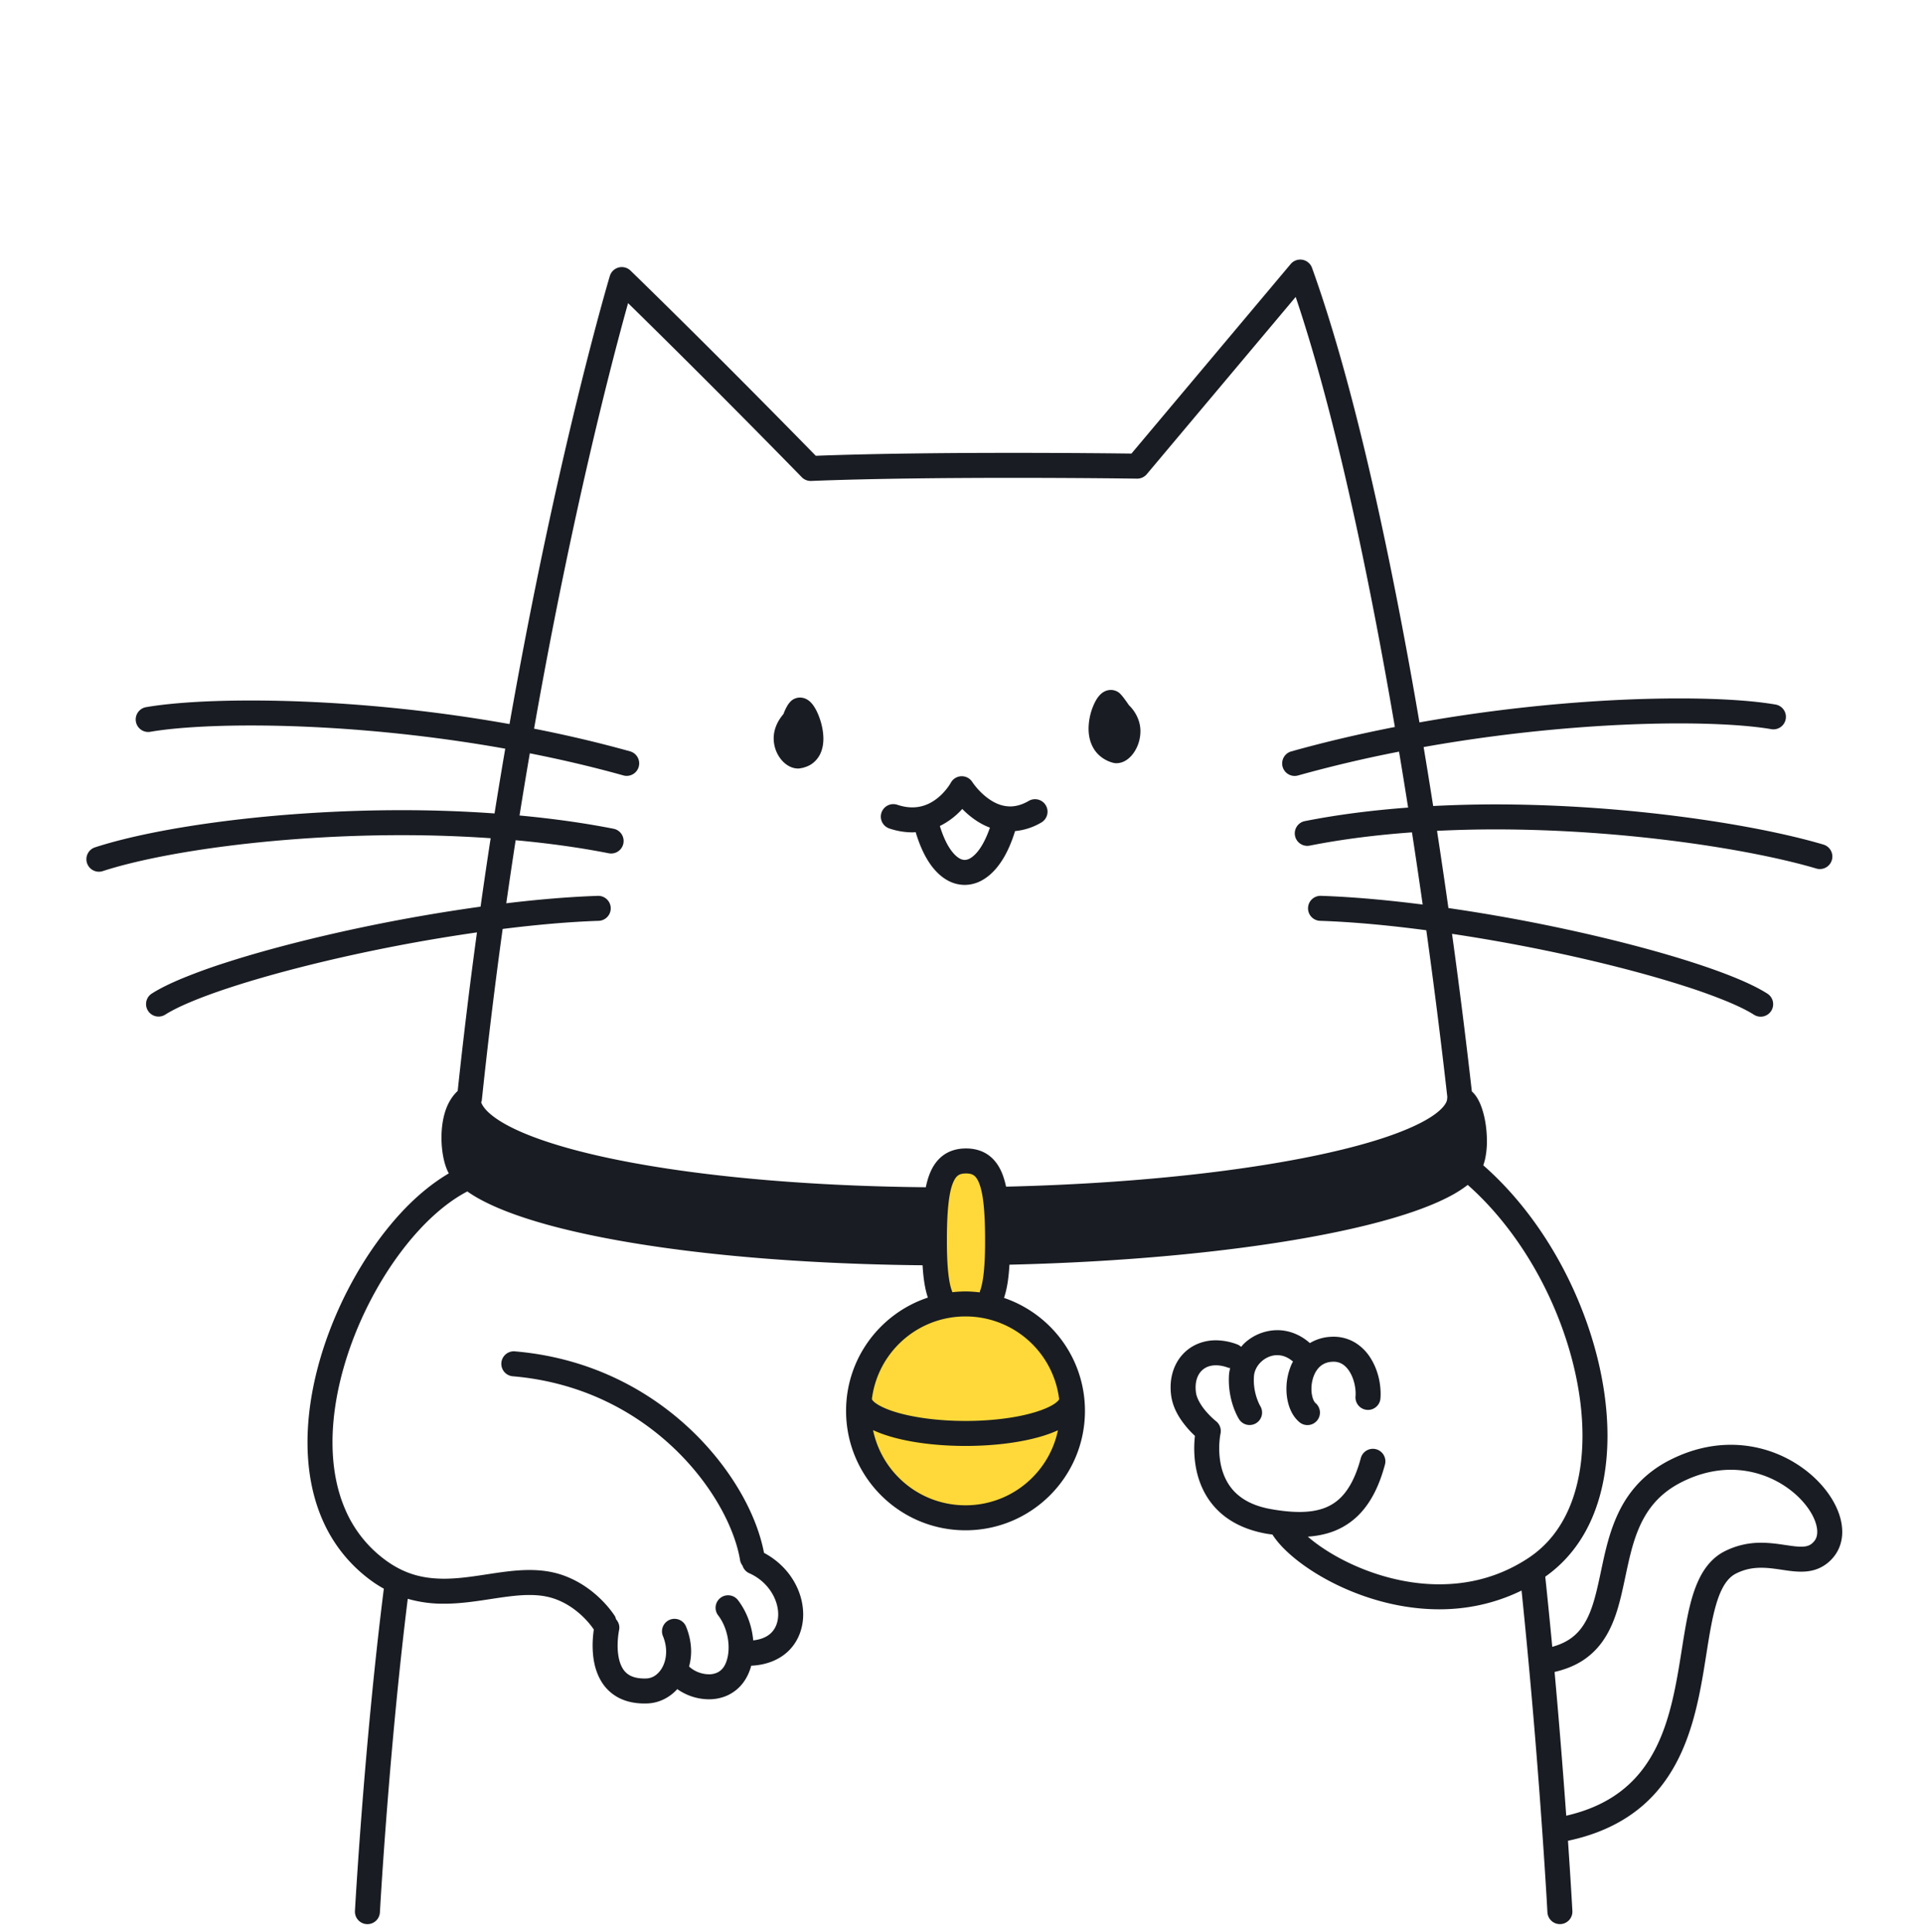 <svg xmlns="http://www.w3.org/2000/svg" width="200" height="201" fill="none"><path fill="#FFD93A" d="M102.974 136.388c4.727 1.13 8.241 5.382 8.241 10.455 0 5.937-4.813 10.75-10.75 10.75s-10.75-4.813-10.75-10.75c0-5.095 3.544-9.362 8.302-10.47 0 0-3.99-15.58 2.573-15.58 6.562 0 2.384 15.595 2.384 15.595Z"/><g fill="#191C22"><path d="M81.15 78.883c.204.274.444.512.738.705.294.187.654.347 1.123.351.134 0 .279-.03.422-.066l.003.013c.027-.006.053-.019.08-.025.012-.004.024-.002.037-.006l-.002-.006c.332-.088.651-.224.924-.423a2.7 2.7 0 0 0 .937-1.254c.17-.457.223-.908.224-1.338-.006-.925-.241-1.784-.532-2.496-.15-.357-.31-.67-.515-.96a2.361 2.361 0 0 0-.397-.44 1.668 1.668 0 0 0-.356-.233 1.464 1.464 0 0 0-.634-.146 1.402 1.402 0 0 0-.692.183c-.105.06-.19.124-.275.21-.213.219-.313.395-.411.564a5.75 5.75 0 0 0-.31.67l-.034.092c-.675.779-1.02 1.687-1.013 2.521.003.824.278 1.537.683 2.084ZM115.767 79.342c.117.032.22.046.342.046.54-.009.907-.22 1.19-.433.422-.331.712-.741.941-1.224a3.984 3.984 0 0 0 .369-1.663c.012-.9-.377-1.922-1.195-2.716a17.446 17.446 0 0 0-.571-.796 4.473 4.473 0 0 0-.342-.397 1.29 1.29 0 0 0-.292-.22 1.403 1.403 0 0 0-.675-.172c-.25 0-.451.063-.602.13a1.746 1.746 0 0 0-.553.406c-.21.227-.345.447-.477.693a6.281 6.281 0 0 0-.685 2.794c.001.662.121 1.391.531 2.073.402.685 1.135 1.25 2.019 1.48ZM92.499 86.176a7.517 7.517 0 0 0 2.386.404c.12 0 .232-.014.348-.02.473 1.568 1.082 2.832 1.859 3.772.43.518.915.942 1.462 1.243a3.673 3.673 0 0 0 1.778.471 3.737 3.737 0 0 0 1.838-.5c.845-.479 1.543-1.23 2.136-2.188.498-.81.919-1.787 1.267-2.912a6.548 6.548 0 0 0 2.759-.91 1.3 1.3 0 0 0-1.317-2.241c-.759.443-1.388.584-1.954.587a3.481 3.481 0 0 1-1.512-.363c-.71-.338-1.343-.892-1.778-1.365a7.734 7.734 0 0 1-.497-.598l-.12-.168-.026-.038-.001-.002a1.298 1.298 0 0 0-2.244.08c-.007.016-.4.714-1.1 1.35-.349.32-.77.623-1.25.843a3.91 3.91 0 0 1-1.648.36c-.46 0-.976-.076-1.564-.272a1.3 1.3 0 1 0-.822 2.467Zm7.581-2.033c.14.144.288.29.454.438.508.454 1.136.92 1.892 1.283.17.081.348.155.531.224-.387 1.123-.844 1.969-1.289 2.505-.28.341-.549.561-.773.687a1.137 1.137 0 0 1-.563.166 1.074 1.074 0 0 1-.525-.15c-.308-.166-.713-.536-1.113-1.183-.337-.542-.663-1.282-.946-2.195a7.717 7.717 0 0 0 2.332-1.775Z"/><path d="M190.651 156.127c-.886-1.539-2.306-2.975-4.124-4.055a12.76 12.76 0 0 0-6.508-1.79c-1.972-.002-4.088.46-6.224 1.525-2.735 1.351-4.425 3.365-5.449 5.506-.775 1.605-1.211 3.275-1.568 4.868-.525 2.39-.905 4.617-1.721 6.203-.406.797-.895 1.433-1.565 1.945-.527.4-1.188.73-2.05.968a666.625 666.625 0 0 0-.728-7.298c2.22-1.558 3.841-3.687 4.885-6.138 1.093-2.56 1.585-5.464 1.586-8.516-.003-5.029-1.335-10.477-3.69-15.545-2.223-4.775-5.368-9.202-9.228-12.59.067-.19.126-.382.173-.577a8.693 8.693 0 0 0 .205-1.961c-.003-1.127-.163-2.277-.482-3.274-.162-.499-.361-.962-.654-1.387a3.036 3.036 0 0 0-.431-.487 671.159 671.159 0 0 0-2.061-16.389c4.311.645 8.677 1.466 12.753 2.383 4.308.968 8.296 2.037 11.552 3.089a58.202 58.202 0 0 1 4.275 1.546c1.201.497 2.165.976 2.803 1.383a1.3 1.3 0 1 0 1.396-2.193c-.843-.535-1.914-1.057-3.204-1.592-4.502-1.862-11.692-3.864-19.584-5.486a181.426 181.426 0 0 0-10.366-1.812 726.844 726.844 0 0 0-1.185-8.032c2.011-.098 4.03-.15 6.04-.15 6.829 0 13.541.527 19.37 1.302 5.827.774 10.781 1.8 14.05 2.773a1.3 1.3 0 0 0 .741-2.492c-3.467-1.03-8.512-2.069-14.448-2.858-5.935-.789-12.751-1.325-19.713-1.325-2.141 0-4.294.058-6.441.167-.319-2.03-.65-4.076-.993-6.132 9.927-1.767 19.439-2.46 26.584-2.459 4.119 0 7.463.232 9.575.599a1.3 1.3 0 0 0 .443-2.562c-2.363-.407-5.796-.635-10.018-.636-7.301 0-16.932.7-27.018 2.495-.274-1.6-.553-3.203-.841-4.805-2.838-15.777-6.329-31.35-10.332-42.478a1.304 1.304 0 0 0-.995-.84 1.303 1.303 0 0 0-1.224.444l-16.56 19.715c-1.648-.021-6.444-.074-12.331-.074-6.441 0-14.165.064-20.5.304C73.48 35.79 65.58 28.152 65.574 28.146a1.305 1.305 0 0 0-1.233-.323 1.305 1.305 0 0 0-.916.885c-.011.037-5.425 18.135-10.434 46.607-9.956-1.78-19.517-2.45-26.888-2.452-4.633.001-8.39.26-10.91.693a1.3 1.3 0 1 0 .443 2.563c2.27-.394 5.94-.657 10.467-.656 7.221-.002 16.656.663 26.445 2.413-.375 2.19-.747 4.433-1.113 6.735-3.21-.229-6.44-.34-9.627-.34-6.536 0-12.872.436-18.39 1.135-5.52.7-10.211 1.655-13.518 2.726a1.3 1.3 0 1 0 .802 2.473c3.056-.993 7.64-1.937 13.043-2.62 5.406-.685 11.643-1.115 18.063-1.115 3.056 0 6.153.105 9.223.318-.358 2.32-.708 4.698-1.05 7.12a181.9 181.9 0 0 0-14.733 2.673c-4.372.984-8.425 2.068-11.78 3.152a60.132 60.132 0 0 0-4.47 1.618c-1.29.535-2.363 1.057-3.205 1.592a1.3 1.3 0 0 0 1.396 2.194c.638-.408 1.602-.887 2.803-1.384 4.22-1.751 11.34-3.749 19.112-5.341a177.65 177.65 0 0 1 10.502-1.827 560.505 560.505 0 0 0-2.005 16.491c-.643.605-1.05 1.362-1.298 2.138-.281.89-.386 1.825-.387 2.721 0 .828.091 1.621.255 2.323a6.4 6.4 0 0 0 .31.987c.059.139.124.273.197.406-1.771 1.044-3.472 2.464-5.056 4.191-2.723 2.973-5.114 6.79-6.844 10.926-1.727 4.136-2.794 8.591-2.796 12.859 0 2.818.47 5.56 1.553 8.048a15.362 15.362 0 0 0 5.197 6.428c.393.283.79.524 1.188.748-2.052 16.264-3.003 33.501-3.004 33.517a1.3 1.3 0 1 0 2.596.144l.045-.776c.206-3.461 1.129-17.94 2.852-31.833a13.27 13.27 0 0 0 3.769.51c1.666-.001 3.252-.242 4.741-.468 1.49-.228 2.885-.44 4.15-.438.957 0 1.833.116 2.656.411 1.298.462 2.322 1.261 3.012 1.953.345.344.605.659.774.88.084.11.146.198.184.253l.039.059.006.01c.006.008.015.012.02.021-.057.389-.123.975-.124 1.671.007 1.109.15 2.508.938 3.786a4.555 4.555 0 0 0 1.733 1.624c.76.405 1.675.618 2.714.616.103 0 .202-.002.3-.005h.01c1.239-.045 2.333-.633 3.11-1.489a5.757 5.757 0 0 0 3.29 1.058c.635 0 1.292-.118 1.916-.4a4.256 4.256 0 0 0 1.654-1.337c.39-.528.659-1.124.831-1.757 1.665-.074 3.068-.676 4.006-1.671.96-1.011 1.4-2.345 1.397-3.668-.006-2.454-1.455-5.004-4.074-6.399-.362-1.902-1.138-3.981-2.336-6.102-1.906-3.368-4.847-6.819-8.795-9.571-3.945-2.75-8.905-4.79-14.78-5.286a1.3 1.3 0 0 0-.22 2.591c7.198.611 12.82 3.713 16.814 7.53 1.995 1.908 3.575 3.994 4.718 6.016 1.145 2.021 1.848 3.982 2.11 5.593.035.212.13.393.25.554.11.338.346.633.695.789 2.007.89 3.025 2.763 3.018 4.285-.003.773-.242 1.412-.683 1.877-.389.404-.985.72-1.913.829-.131-1.454-.636-2.944-1.595-4.198a1.3 1.3 0 0 0-2.06 1.586c.716.92 1.098 2.21 1.093 3.354.005.903-.243 1.685-.556 2.089a1.646 1.646 0 0 1-.648.528 2.045 2.045 0 0 1-.843.168 3.188 3.188 0 0 1-1.27-.285 3.063 3.063 0 0 1-.792-.522 6.218 6.218 0 0 0 .213-1.548c0-.864-.174-1.766-.546-2.651a1.3 1.3 0 0 0-2.396 1.007c.239.571.342 1.127.342 1.644.001.827-.27 1.548-.66 2.032-.396.486-.86.732-1.388.756l-.212.004c-.697-.002-1.16-.136-1.493-.312-.488-.265-.779-.651-.998-1.218-.213-.558-.296-1.265-.294-1.897a8.94 8.94 0 0 1 .132-1.509l.016-.082.003-.016c.093-.424-.05-.829-.317-1.129-.032-.112-.057-.225-.121-.328-.04-.062-.492-.787-1.373-1.669-.881-.88-2.198-1.925-3.975-2.562-1.175-.421-2.367-.563-3.533-.563-1.544.001-3.056.243-4.54.468-1.484.227-2.94.439-4.35.438-2.031-.008-3.935-.403-5.933-1.824a12.737 12.737 0 0 1-4.326-5.354c-.914-2.093-1.337-4.476-1.337-7.008-.005-5.107 1.742-10.791 4.41-15.612 1.331-2.412 2.89-4.609 4.547-6.417 1.641-1.792 3.382-3.194 5.065-4.067.307.213.628.422.977.624 1.857 1.064 4.324 1.997 7.349 2.835 8.936 2.464 22.785 4.056 39.022 4.22.079 1.353.244 2.44.55 3.361-4.94 1.641-8.506 6.292-8.507 11.783.001 6.861 5.561 12.421 12.423 12.422 6.861-.001 12.421-5.561 12.422-12.422-.001-5.458-3.525-10.083-8.419-11.751.318-.94.486-2.056.565-3.454 11.758-.275 22.606-1.3 31.111-2.834 4.336-.783 8.063-1.696 11.018-2.726 1.478-.516 2.764-1.061 3.847-1.648a12.294 12.294 0 0 0 1.688-1.092c3.495 3.093 6.421 7.202 8.488 11.647 2.215 4.758 3.449 9.882 3.447 14.449 0 2.773-.453 5.334-1.377 7.495-.927 2.163-2.305 3.926-4.219 5.199-3 1.99-6.181 2.753-9.288 2.756-3.541.003-6.976-1.018-9.715-2.381-1.369-.679-2.563-1.443-3.501-2.187-.166-.131-.315-.261-.465-.391a9.754 9.754 0 0 0 2.087-.359 7.438 7.438 0 0 0 3.677-2.418c1-1.202 1.735-2.765 2.258-4.722a1.3 1.3 0 0 0-2.512-.671c-.611 2.282-1.468 3.639-2.462 4.44a4.84 4.84 0 0 1-1.698.877c-.644.191-1.385.286-2.229.286-.883 0-1.877-.105-2.97-.299-1.249-.223-2.174-.608-2.878-1.069-1.05-.694-1.643-1.563-2.013-2.504-.366-.936-.477-1.939-.476-2.741 0-.468.036-.866.071-1.138.018-.137.035-.242.047-.309l.013-.071.003-.012a1.303 1.303 0 0 0-.473-1.302 8.21 8.21 0 0 1-1.041-1.024c-.513-.59-.969-1.366-1.038-1.955a3.873 3.873 0 0 1-.038-.533c.003-.776.246-1.33.593-1.7.353-.365.826-.592 1.518-.598.373 0 .809.074 1.302.259.059.022.119.016.179.029-.048.221-.101.442-.117.674-.014.195-.02.386-.02.573.008 2.387.989 3.947 1.059 4.067a1.298 1.298 0 0 0 2.203-1.377l.002-.001c-.026-.036-.67-1.157-.664-2.689 0-.128.004-.26.014-.395.036-.558.32-1.113.776-1.53.455-.417 1.055-.667 1.648-.665.52.006 1.056.17 1.637.666-.04.077-.089.152-.125.23a6.314 6.314 0 0 0-.558 2.615c.001.642.094 1.267.295 1.852.203.581.513 1.136 1.02 1.577a1.3 1.3 0 1 0 1.697-1.969c-.049-.038-.17-.193-.26-.458a3.12 3.12 0 0 1-.152-1.002c-.004-.692.201-1.445.559-1.948.178-.255.385-.454.632-.6.249-.145.541-.246.94-.275l.015-.001.144-.005c.384.002.661.092.924.25.388.232.747.674.999 1.252.253.571.385 1.257.383 1.829 0 .112-.005.22-.014.32a1.301 1.301 0 0 0 2.59.227c.016-.18.024-.363.024-.547-.007-1.25-.332-2.609-1.094-3.784a4.896 4.896 0 0 0-1.534-1.517 4.326 4.326 0 0 0-2.278-.63c-.103 0-.217.003-.338.013h-.016a4.69 4.69 0 0 0-2.066.629c-.013.007-.022.017-.035.024-.006-.005-.008-.013-.014-.019-1.014-.899-2.226-1.334-3.375-1.328a5.065 5.065 0 0 0-3.402 1.345c-.13.118-.239.257-.357.389a1.275 1.275 0 0 0-.408-.255 6.309 6.309 0 0 0-2.215-.425c-1.326-.006-2.558.508-3.407 1.412-.853.9-1.307 2.145-1.304 3.486 0 .292.021.59.063.892.216 1.448 1.014 2.554 1.697 3.356.283.326.543.584.769.796-.039.345-.072.785-.073 1.3.004 1.365.227 3.253 1.32 5.025a7.701 7.701 0 0 0 2.343 2.394c1.028.674 2.305 1.181 3.85 1.455.212.038.412.056.621.088l.002.004c.574.895 1.433 1.771 2.531 2.644 1.646 1.302 3.834 2.57 6.373 3.528 2.539.957 5.429 1.6 8.457 1.601 2.803.002 5.73-.573 8.548-1.953a762.523 762.523 0 0 1 1.993 22.796c.236 3.252.411 5.921.526 7.777.115 1.856.17 2.892.17 2.895a1.3 1.3 0 0 0 2.597-.139c-.001-.006-.149-2.769-.458-7.301 4.404-.926 7.51-2.946 9.581-5.539 1.648-2.051 2.665-4.408 3.364-6.784 1.043-3.564 1.394-7.21 1.956-10.098.277-1.442.609-2.687 1.041-3.599.215-.457.451-.83.705-1.119.255-.291.522-.501.836-.66.926-.461 1.761-.596 2.618-.599.661 0 1.328.089 2.012.191.684.099 1.381.216 2.129.218.563.001 1.167-.072 1.767-.315a4.058 4.058 0 0 0 1.619-1.218c.619-.752.9-1.694.895-2.608-.003-1.1-.362-2.185-.949-3.213ZM62.204 93.183c-2.991.1-6.225.374-9.548.773a573 573 0 0 1 .974-6.559c3.323.306 6.593.748 9.711 1.363a1.3 1.3 0 0 0 .503-2.55c-3.168-.625-6.467-1.073-9.81-1.386.352-2.21.709-4.361 1.07-6.467 3.252.642 6.525 1.403 9.753 2.307a1.3 1.3 0 0 0 .701-2.503c-3.32-.93-6.679-1.71-10.012-2.367a550.017 550.017 0 0 1 4.43-22.475c1.65-7.526 3.137-13.5 4.21-17.588.465-1.77.847-3.164 1.136-4.2 2.87 2.807 9.507 9.348 18.067 18.106.256.263.615.405.982.39 6.37-.255 14.36-.322 20.975-.322 3.644 0 6.873.02 9.19.04 2.317.021 3.717.041 3.721.041.39.006.763-.165 1.014-.463l15.486-18.436c3.61 10.707 6.833 25.22 9.472 39.911.289 1.606.569 3.214.844 4.82-3.581.7-7.2 1.54-10.773 2.54a1.3 1.3 0 1 0 .701 2.504 135.38 135.38 0 0 1 10.505-2.479c.326 1.95.64 3.891.944 5.819-3.649.272-7.254.719-10.706 1.4a1.3 1.3 0 1 0 .503 2.55c3.395-.67 6.971-1.11 10.604-1.373.391 2.543.763 5.054 1.114 7.509-3.684-.47-7.28-.795-10.58-.906a1.3 1.3 0 0 0-.086 2.6c3.404.112 7.174.468 11.042.98a666.042 666.042 0 0 1 2.187 17.347c-.006.049-.017.096-.017.145a.951.951 0 0 1-.114.433c-.159.333-.585.82-1.326 1.329-1.288.899-3.458 1.843-6.28 2.693-4.238 1.282-9.951 2.39-16.589 3.211-6.463.8-13.812 1.329-21.567 1.512a9.194 9.194 0 0 0-.333-1.183c-.303-.822-.762-1.554-1.451-2.065-.687-.514-1.54-.731-2.384-.726-.844-.005-1.697.212-2.384.726-.514.381-.907.894-1.193 1.467-.273.549-.46 1.163-.601 1.842-13.49-.125-25.276-1.328-33.63-3.178-4.218-.931-7.565-2.038-9.75-3.19-1.093-.572-1.888-1.158-2.352-1.669-.282-.312-.43-.568-.511-.791.018-.067.054-.126.062-.197a557.436 557.436 0 0 1 2.17-17.841c3.505-.439 6.911-.743 10.012-.846a1.3 1.3 0 0 0-.086-2.598Zm45.159 60.516a9.782 9.782 0 0 1-6.945 2.877 9.781 9.781 0 0 1-6.946-2.877 9.797 9.797 0 0 1-2.671-4.941c1.078.498 2.384.882 3.9 1.16 1.703.31 3.647.483 5.717.484 3.155-.002 6.01-.398 8.182-1.083.516-.165.992-.346 1.431-.548a9.797 9.797 0 0 1-2.668 4.928Zm2.79-8.185c-.001.02-.011.038-.012.059l-.002-.001-.018.032c-.051.098-.337.384-.863.654-.783.416-2.041.821-3.57 1.099-1.531.28-3.339.445-5.27.445-2.928.002-5.581-.384-7.397-.962-.906-.284-1.599-.625-1.974-.91a1.39 1.39 0 0 1-.33-.32l-.02-.038-.003.001c-.001-.021-.01-.039-.012-.059a9.788 9.788 0 0 1 2.79-5.706 9.79 9.79 0 0 1 6.946-2.877 9.79 9.79 0 0 1 6.945 2.877 9.788 9.788 0 0 1 2.79 5.706Zm-9.735-11.183c-.467 0-.925.031-1.378.081-.01-.03-.005-.061-.016-.091-.342-.828-.551-2.573-.542-5.297-.008-2.864.194-4.849.587-5.87.193-.515.393-.755.563-.881.173-.123.38-.21.835-.215.455.005.662.092.835.215.13.097.269.25.418.544.223.437.428 1.183.551 2.224.126 1.041.181 2.37.181 3.983.008 2.688-.194 4.422-.529 5.263-.017.046-.011.094-.023.141-.487-.058-.98-.097-1.482-.097Zm88.275 25.97c-.219.263-.39.373-.586.456-.195.08-.444.124-.788.124-.452.002-1.05-.085-1.749-.19-.699-.103-1.502-.218-2.392-.219a8.254 8.254 0 0 0-3.783.875c-1.138.567-1.955 1.515-2.523 2.585-.993 1.884-1.398 4.211-1.813 6.73-.603 3.775-1.177 7.978-2.952 11.364-.886 1.696-2.051 3.19-3.678 4.4-1.423 1.056-3.214 1.905-5.535 2.438a804.107 804.107 0 0 0-1.211-14.953c1.171-.271 2.186-.69 3.031-1.26a7.627 7.627 0 0 0 2.054-2.058c.927-1.365 1.42-2.911 1.806-4.476.572-2.351.92-4.786 1.763-6.878.42-1.047.953-2.006 1.683-2.859.732-.853 1.662-1.61 2.934-2.245 1.796-.894 3.495-1.252 5.065-1.254a10.19 10.19 0 0 1 6.517 2.372c.808.678 1.443 1.44 1.859 2.167.42.727.609 1.415.605 1.92-.004.428-.107.711-.307.961Z"/></g></svg>